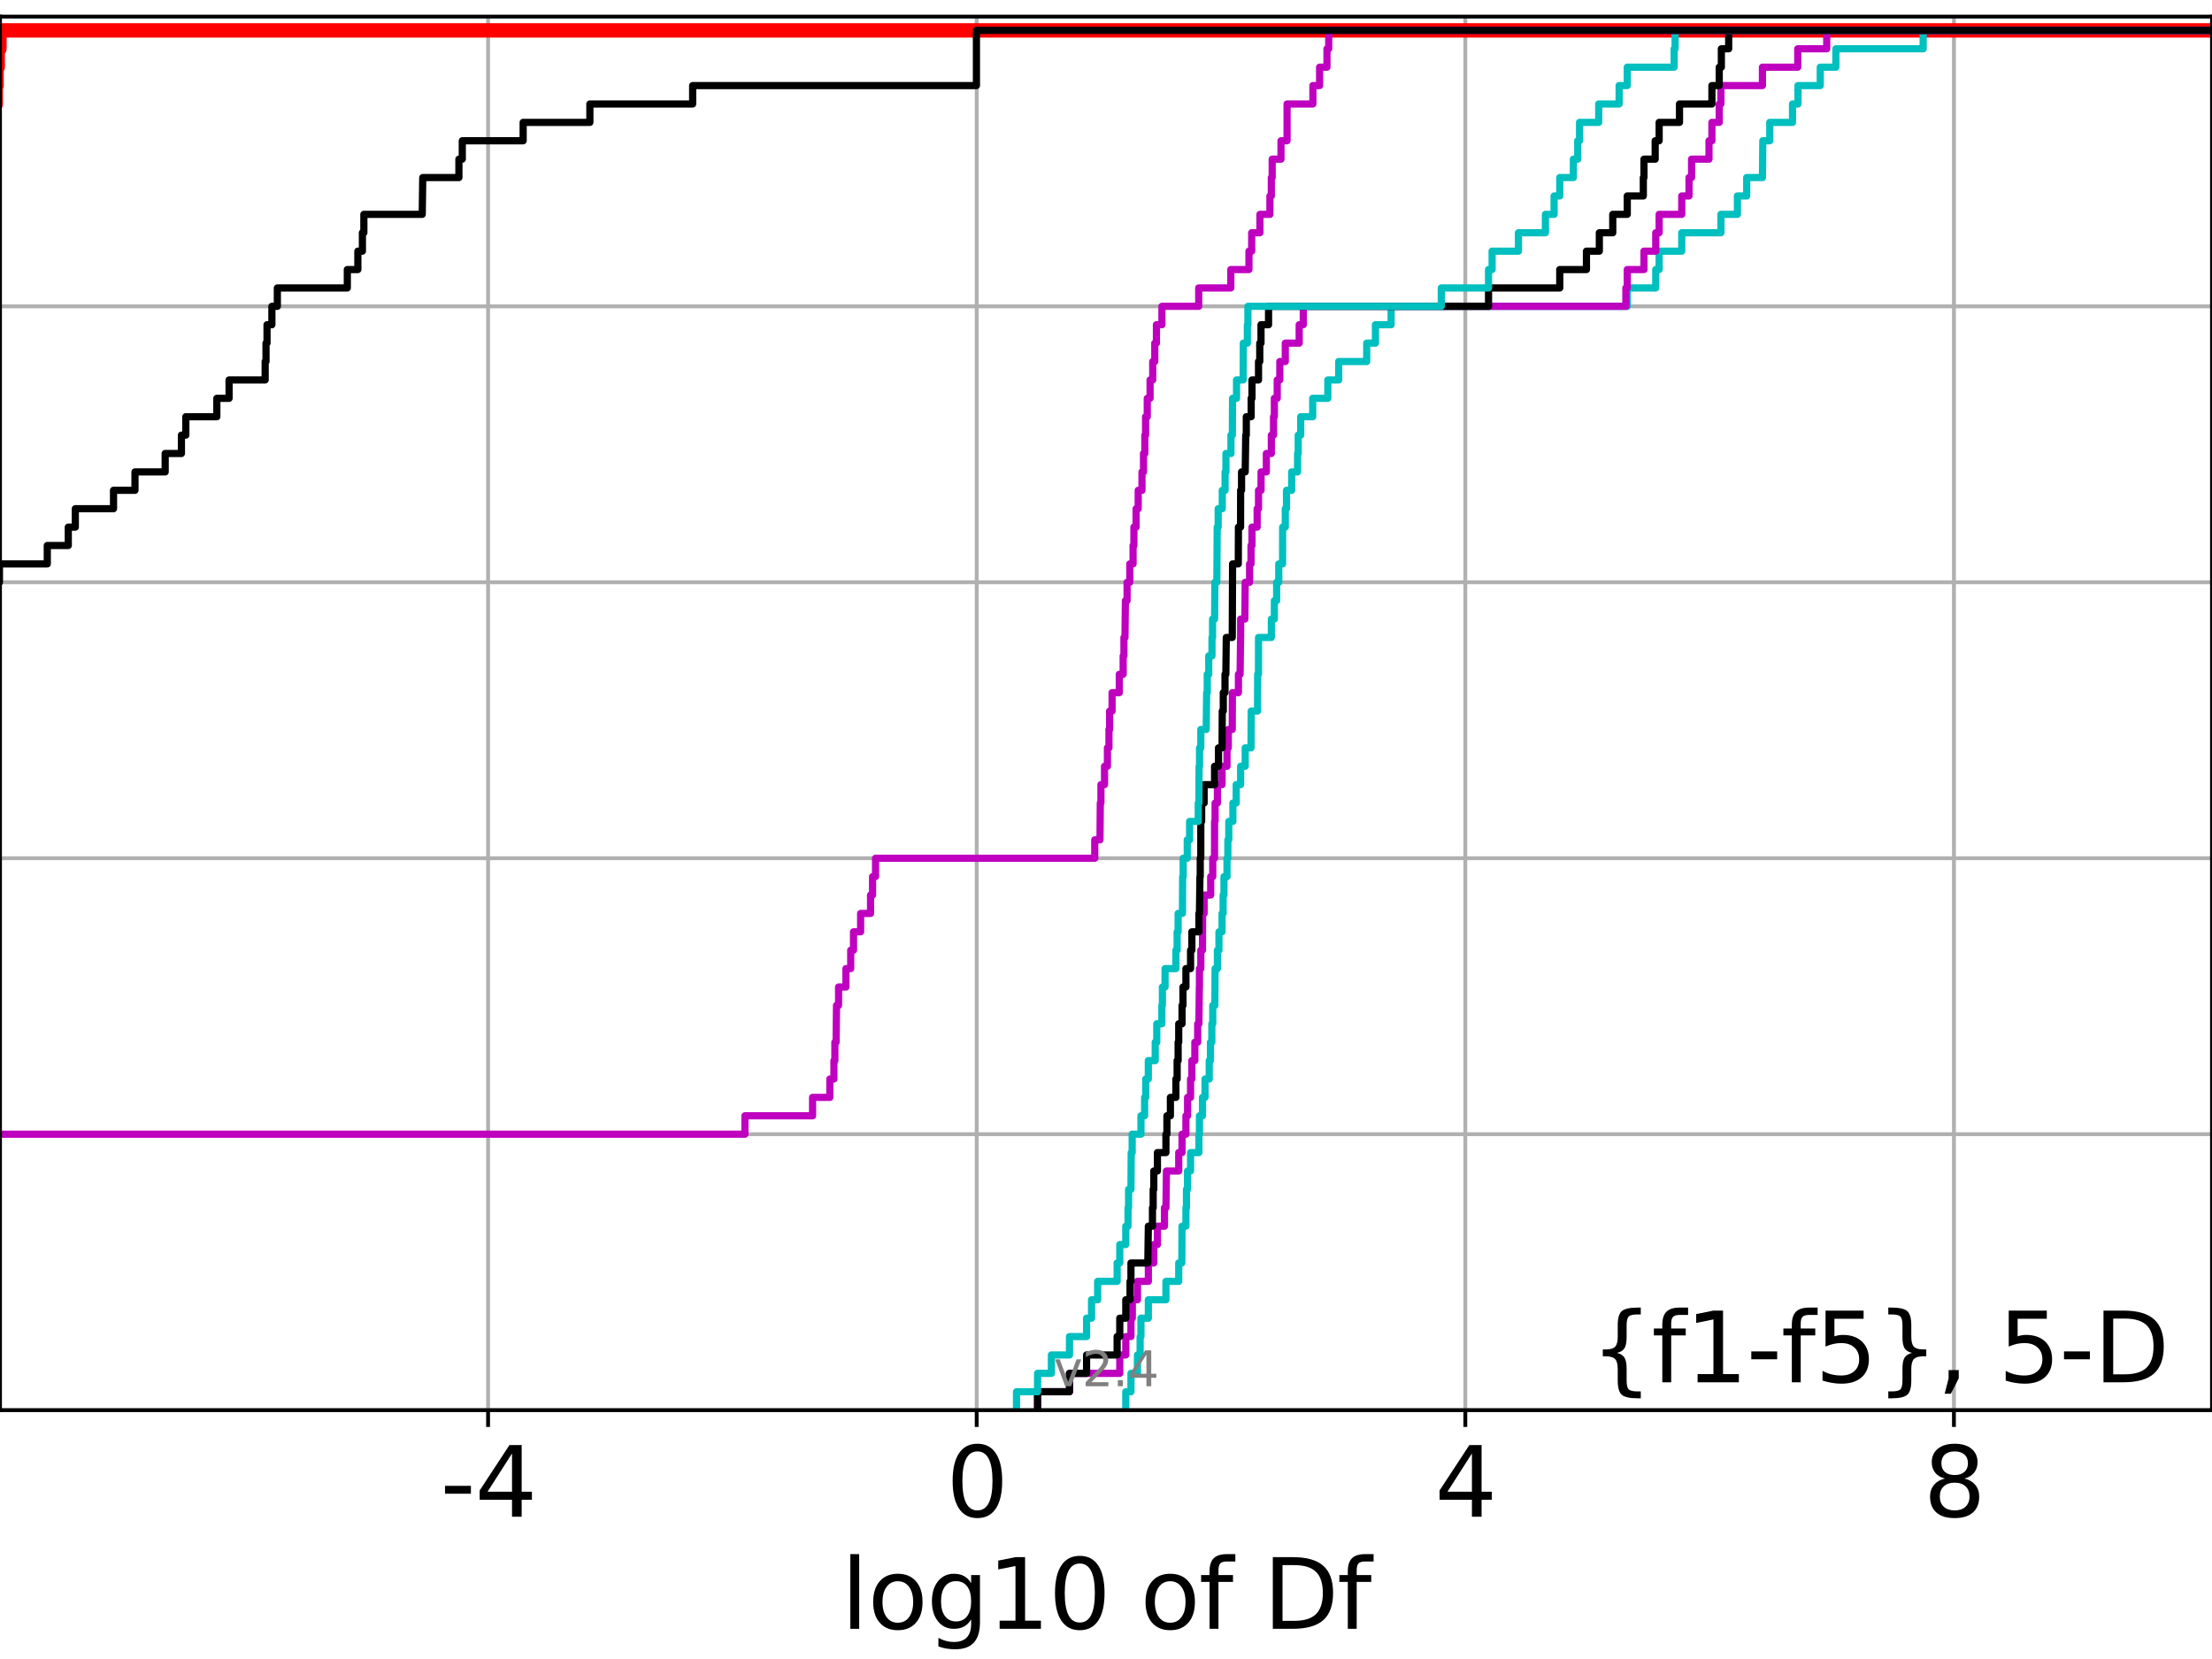<?xml version="1.0" encoding="utf-8" standalone="no"?>
<!DOCTYPE svg PUBLIC "-//W3C//DTD SVG 1.1//EN"
  "http://www.w3.org/Graphics/SVG/1.1/DTD/svg11.dtd">
<svg height="345.6pt" version="1.1" viewBox="0 0 460.8 345.6" width="460.8pt" xmlns="http://www.w3.org/2000/svg" xmlns:xlink="http://www.w3.org/1999/xlink">
 <defs>
  <style type="text/css">*{stroke-linecap:butt;stroke-linejoin:round;}</style>
 </defs>
 <g id="figure_1">
  <g id="patch_1">
   <path d="M 0 345.6 
L 460.8 345.6 
L 460.8 0 
L 0 0 
z
" style="fill:#ffffff;"/>
  </g>
  <g id="axes_1">
   <g id="patch_2">
    <path d="M 0 293.76 
L 460.8 293.76 
L 460.8 3.456 
L 0 3.456 
z
" style="fill:#ffffff;"/>
   </g>
   <g id="matplotlib.axis_1">
    <g id="xtick_1">
     <g id="line2d_1">
      <path clip-path="url(#pff8de867bf)" d="M 101.678 293.76 
L 101.678 3.456 
" style="fill:none;stroke:#b0b0b0;stroke-linecap:square;stroke-width:0.8;"/>
     </g>
     <g id="line2d_2">
      <defs>
       <path d="M 0 0 
L 0 3.5 
" id="m64a4e61505" style="stroke:#000000;stroke-width:0.8;"/>
      </defs>
      <g>
       <use style="stroke:#000000;stroke-width:0.8;" x="101.678" xlink:href="#m64a4e61505" y="293.76"/>
      </g>
     </g>
     <g id="text_1">
      <!-- -4 -->
      <g transform="translate(91.707 315.957)scale(0.2 -0.2)">
       <defs>
        <path d="M 313 2009 
L 1997 2009 
L 1997 1497 
L 313 1497 
L 313 2009 
z
" id="DejaVuSans-2d" transform="scale(0.016)"/>
        <path d="M 2419 4116 
L 825 1625 
L 2419 1625 
L 2419 4116 
z
M 2253 4666 
L 3047 4666 
L 3047 1625 
L 3713 1625 
L 3713 1100 
L 3047 1100 
L 3047 0 
L 2419 0 
L 2419 1100 
L 313 1100 
L 313 1709 
L 2253 4666 
z
" id="DejaVuSans-34" transform="scale(0.016)"/>
       </defs>
       <use xlink:href="#DejaVuSans-2d"/>
       <use x="36.084" xlink:href="#DejaVuSans-34"/>
      </g>
     </g>
    </g>
    <g id="xtick_2">
     <g id="line2d_3">
      <path clip-path="url(#pff8de867bf)" d="M 203.465 293.76 
L 203.465 3.456 
" style="fill:none;stroke:#b0b0b0;stroke-linecap:square;stroke-width:0.8;"/>
     </g>
     <g id="line2d_4">
      <g>
       <use style="stroke:#000000;stroke-width:0.8;" x="203.465" xlink:href="#m64a4e61505" y="293.76"/>
      </g>
     </g>
     <g id="text_2">
      <!-- 0 -->
      <g transform="translate(197.103 315.957)scale(0.2 -0.2)">
       <defs>
        <path d="M 2034 4250 
Q 1547 4250 1301 3770 
Q 1056 3291 1056 2328 
Q 1056 1369 1301 889 
Q 1547 409 2034 409 
Q 2525 409 2770 889 
Q 3016 1369 3016 2328 
Q 3016 3291 2770 3770 
Q 2525 4250 2034 4250 
z
M 2034 4750 
Q 2819 4750 3233 4129 
Q 3647 3509 3647 2328 
Q 3647 1150 3233 529 
Q 2819 -91 2034 -91 
Q 1250 -91 836 529 
Q 422 1150 422 2328 
Q 422 3509 836 4129 
Q 1250 4750 2034 4750 
z
" id="DejaVuSans-30" transform="scale(0.016)"/>
       </defs>
       <use xlink:href="#DejaVuSans-30"/>
      </g>
     </g>
    </g>
    <g id="xtick_3">
     <g id="line2d_5">
      <path clip-path="url(#pff8de867bf)" d="M 305.253 293.76 
L 305.253 3.456 
" style="fill:none;stroke:#b0b0b0;stroke-linecap:square;stroke-width:0.8;"/>
     </g>
     <g id="line2d_6">
      <g>
       <use style="stroke:#000000;stroke-width:0.8;" x="305.253" xlink:href="#m64a4e61505" y="293.76"/>
      </g>
     </g>
     <g id="text_3">
      <!-- 4 -->
      <g transform="translate(298.89 315.957)scale(0.2 -0.2)">
       <use xlink:href="#DejaVuSans-34"/>
      </g>
     </g>
    </g>
    <g id="xtick_4">
     <g id="line2d_7">
      <path clip-path="url(#pff8de867bf)" d="M 407.04 293.76 
L 407.04 3.456 
" style="fill:none;stroke:#b0b0b0;stroke-linecap:square;stroke-width:0.8;"/>
     </g>
     <g id="line2d_8">
      <g>
       <use style="stroke:#000000;stroke-width:0.8;" x="407.04" xlink:href="#m64a4e61505" y="293.76"/>
      </g>
     </g>
     <g id="text_4">
      <!-- 8 -->
      <g transform="translate(400.678 315.957)scale(0.2 -0.2)">
       <defs>
        <path d="M 2034 2216 
Q 1584 2216 1326 1975 
Q 1069 1734 1069 1313 
Q 1069 891 1326 650 
Q 1584 409 2034 409 
Q 2484 409 2743 651 
Q 3003 894 3003 1313 
Q 3003 1734 2745 1975 
Q 2488 2216 2034 2216 
z
M 1403 2484 
Q 997 2584 770 2862 
Q 544 3141 544 3541 
Q 544 4100 942 4425 
Q 1341 4750 2034 4750 
Q 2731 4750 3128 4425 
Q 3525 4100 3525 3541 
Q 3525 3141 3298 2862 
Q 3072 2584 2669 2484 
Q 3125 2378 3379 2068 
Q 3634 1759 3634 1313 
Q 3634 634 3220 271 
Q 2806 -91 2034 -91 
Q 1263 -91 848 271 
Q 434 634 434 1313 
Q 434 1759 690 2068 
Q 947 2378 1403 2484 
z
M 1172 3481 
Q 1172 3119 1398 2916 
Q 1625 2713 2034 2713 
Q 2441 2713 2670 2916 
Q 2900 3119 2900 3481 
Q 2900 3844 2670 4047 
Q 2441 4250 2034 4250 
Q 1625 4250 1398 4047 
Q 1172 3844 1172 3481 
z
" id="DejaVuSans-38" transform="scale(0.016)"/>
       </defs>
       <use xlink:href="#DejaVuSans-38"/>
      </g>
     </g>
    </g>
    <g id="text_5">
     <!-- log10 of Df -->
     <g transform="translate(175.214 339.313)scale(0.2 -0.2)">
      <defs>
       <path d="M 603 4863 
L 1178 4863 
L 1178 0 
L 603 0 
L 603 4863 
z
" id="DejaVuSans-6c" transform="scale(0.016)"/>
       <path d="M 1959 3097 
Q 1497 3097 1228 2736 
Q 959 2375 959 1747 
Q 959 1119 1226 758 
Q 1494 397 1959 397 
Q 2419 397 2687 759 
Q 2956 1122 2956 1747 
Q 2956 2369 2687 2733 
Q 2419 3097 1959 3097 
z
M 1959 3584 
Q 2709 3584 3137 3096 
Q 3566 2609 3566 1747 
Q 3566 888 3137 398 
Q 2709 -91 1959 -91 
Q 1206 -91 779 398 
Q 353 888 353 1747 
Q 353 2609 779 3096 
Q 1206 3584 1959 3584 
z
" id="DejaVuSans-6f" transform="scale(0.016)"/>
       <path d="M 2906 1791 
Q 2906 2416 2648 2759 
Q 2391 3103 1925 3103 
Q 1463 3103 1205 2759 
Q 947 2416 947 1791 
Q 947 1169 1205 825 
Q 1463 481 1925 481 
Q 2391 481 2648 825 
Q 2906 1169 2906 1791 
z
M 3481 434 
Q 3481 -459 3084 -895 
Q 2688 -1331 1869 -1331 
Q 1566 -1331 1297 -1286 
Q 1028 -1241 775 -1147 
L 775 -588 
Q 1028 -725 1275 -790 
Q 1522 -856 1778 -856 
Q 2344 -856 2625 -561 
Q 2906 -266 2906 331 
L 2906 616 
Q 2728 306 2450 153 
Q 2172 0 1784 0 
Q 1141 0 747 490 
Q 353 981 353 1791 
Q 353 2603 747 3093 
Q 1141 3584 1784 3584 
Q 2172 3584 2450 3431 
Q 2728 3278 2906 2969 
L 2906 3500 
L 3481 3500 
L 3481 434 
z
" id="DejaVuSans-67" transform="scale(0.016)"/>
       <path d="M 794 531 
L 1825 531 
L 1825 4091 
L 703 3866 
L 703 4441 
L 1819 4666 
L 2450 4666 
L 2450 531 
L 3481 531 
L 3481 0 
L 794 0 
L 794 531 
z
" id="DejaVuSans-31" transform="scale(0.016)"/>
       <path id="DejaVuSans-20" transform="scale(0.016)"/>
       <path d="M 2375 4863 
L 2375 4384 
L 1825 4384 
Q 1516 4384 1395 4259 
Q 1275 4134 1275 3809 
L 1275 3500 
L 2222 3500 
L 2222 3053 
L 1275 3053 
L 1275 0 
L 697 0 
L 697 3053 
L 147 3053 
L 147 3500 
L 697 3500 
L 697 3744 
Q 697 4328 969 4595 
Q 1241 4863 1831 4863 
L 2375 4863 
z
" id="DejaVuSans-66" transform="scale(0.016)"/>
       <path d="M 1259 4147 
L 1259 519 
L 2022 519 
Q 2988 519 3436 956 
Q 3884 1394 3884 2338 
Q 3884 3275 3436 3711 
Q 2988 4147 2022 4147 
L 1259 4147 
z
M 628 4666 
L 1925 4666 
Q 3281 4666 3915 4102 
Q 4550 3538 4550 2338 
Q 4550 1131 3912 565 
Q 3275 0 1925 0 
L 628 0 
L 628 4666 
z
" id="DejaVuSans-44" transform="scale(0.016)"/>
      </defs>
      <use xlink:href="#DejaVuSans-6c"/>
      <use x="27.783" xlink:href="#DejaVuSans-6f"/>
      <use x="88.965" xlink:href="#DejaVuSans-67"/>
      <use x="152.441" xlink:href="#DejaVuSans-31"/>
      <use x="216.064" xlink:href="#DejaVuSans-30"/>
      <use x="279.688" xlink:href="#DejaVuSans-20"/>
      <use x="311.475" xlink:href="#DejaVuSans-6f"/>
      <use x="372.656" xlink:href="#DejaVuSans-66"/>
      <use x="407.861" xlink:href="#DejaVuSans-20"/>
      <use x="439.648" xlink:href="#DejaVuSans-44"/>
      <use x="516.65" xlink:href="#DejaVuSans-66"/>
     </g>
    </g>
   </g>
   <g id="matplotlib.axis_2">
    <g id="ytick_1">
     <g id="line2d_9">
      <path clip-path="url(#pff8de867bf)" d="M 0 293.76 
L 460.8 293.76 
" style="fill:none;stroke:#b0b0b0;stroke-linecap:square;stroke-width:0.8;"/>
     </g>
     <g id="line2d_10">
      <defs>
       <path d="M 0 0 
L -3.5 0 
" id="md4b6bb8132" style="stroke:#000000;stroke-width:0.8;"/>
      </defs>
      <g>
       <use style="stroke:#000000;stroke-width:0.8;" x="0" xlink:href="#md4b6bb8132" y="293.76"/>
      </g>
     </g>
    </g>
    <g id="ytick_2">
     <g id="line2d_11">
      <path clip-path="url(#pff8de867bf)" d="M 0 236.274 
L 460.8 236.274 
" style="fill:none;stroke:#b0b0b0;stroke-linecap:square;stroke-width:0.8;"/>
     </g>
     <g id="line2d_12">
      <g>
       <use style="stroke:#000000;stroke-width:0.8;" x="0" xlink:href="#md4b6bb8132" y="236.274"/>
      </g>
     </g>
    </g>
    <g id="ytick_3">
     <g id="line2d_13">
      <path clip-path="url(#pff8de867bf)" d="M 0 178.788 
L 460.8 178.788 
" style="fill:none;stroke:#b0b0b0;stroke-linecap:square;stroke-width:0.8;"/>
     </g>
     <g id="line2d_14">
      <g>
       <use style="stroke:#000000;stroke-width:0.8;" x="0" xlink:href="#md4b6bb8132" y="178.788"/>
      </g>
     </g>
    </g>
    <g id="ytick_4">
     <g id="line2d_15">
      <path clip-path="url(#pff8de867bf)" d="M 0 121.302 
L 460.8 121.302 
" style="fill:none;stroke:#b0b0b0;stroke-linecap:square;stroke-width:0.8;"/>
     </g>
     <g id="line2d_16">
      <g>
       <use style="stroke:#000000;stroke-width:0.8;" x="0" xlink:href="#md4b6bb8132" y="121.302"/>
      </g>
     </g>
    </g>
    <g id="ytick_5">
     <g id="line2d_17">
      <path clip-path="url(#pff8de867bf)" d="M 0 63.816 
L 460.8 63.816 
" style="fill:none;stroke:#b0b0b0;stroke-linecap:square;stroke-width:0.8;"/>
     </g>
     <g id="line2d_18">
      <g>
       <use style="stroke:#000000;stroke-width:0.8;" x="0" xlink:href="#md4b6bb8132" y="63.816"/>
      </g>
     </g>
    </g>
    <g id="ytick_6">
     <g id="line2d_19">
      <path clip-path="url(#pff8de867bf)" d="M 0 6.33 
L 460.8 6.33 
" style="fill:none;stroke:#b0b0b0;stroke-linecap:square;stroke-width:0.8;"/>
     </g>
     <g id="line2d_20">
      <g>
       <use style="stroke:#000000;stroke-width:0.8;" x="0" xlink:href="#md4b6bb8132" y="6.33"/>
      </g>
     </g>
    </g>
   </g>
   <g id="line2d_21">
    <path clip-path="url(#pff8de867bf)" d="M -1 21.66 
L -0.877 21.66 
L -0.877 17.827 
L -0.717 17.827 
L -0.717 13.995 
L -0.476 13.995 
L -0.476 10.163 
L -0.118 10.163 
L -0.118 6.33 
L -0.118 6.33 
L 460.8 6.33 
L 460.8 6.33 
" style="fill:none;stroke:#ff0000;stroke-linecap:square;stroke-width:3;"/>
   </g>
   <g id="line2d_22">
    <path clip-path="url(#pff8de867bf)" d="M 234.523 293.76 
L 234.523 289.928 
L 235.601 289.928 
L 235.601 286.095 
L 236.949 286.095 
L 236.949 282.263 
L 237.511 282.263 
L 237.511 278.43 
L 237.68 278.43 
L 237.68 274.598 
L 239.223 274.598 
L 239.223 270.766 
L 242.884 270.766 
L 242.884 266.933 
L 245.55 266.933 
L 245.55 263.101 
L 246.192 263.101 
L 246.239 255.436 
L 247.049 255.436 
L 247.049 251.604 
L 247.163 251.604 
L 247.163 247.771 
L 247.377 247.771 
L 247.377 243.939 
L 248.017 243.939 
L 248.017 240.106 
L 249.755 240.106 
L 249.755 236.274 
L 249.867 236.274 
L 249.867 232.442 
L 250.499 232.442 
L 250.499 228.609 
L 251.027 228.609 
L 251.027 224.777 
L 251.906 224.777 
L 251.906 220.944 
L 252.159 220.944 
L 252.159 217.112 
L 252.448 217.112 
L 252.448 213.28 
L 252.638 213.28 
L 252.638 209.447 
L 253.076 209.447 
L 253.127 201.782 
L 253.609 201.782 
L 253.609 197.95 
L 253.93 197.95 
L 253.93 194.118 
L 254.58 194.118 
L 254.58 190.285 
L 254.798 190.285 
L 254.798 186.453 
L 254.978 186.453 
L 254.978 182.621 
L 255.608 182.621 
L 255.608 178.788 
L 255.785 178.788 
L 255.785 174.956 
L 255.975 174.956 
L 255.975 171.123 
L 256.834 171.123 
L 256.834 167.291 
L 257.523 167.291 
L 257.523 163.459 
L 258.446 163.459 
L 258.446 159.626 
L 259.4 159.626 
L 259.4 155.794 
L 260.611 155.794 
L 260.646 148.129 
L 261.968 148.129 
L 261.995 140.464 
L 262.163 140.464 
L 262.173 132.799 
L 264.845 132.799 
L 264.845 128.967 
L 265.471 128.967 
L 265.471 125.135 
L 265.948 125.135 
L 265.948 121.302 
L 266.39 121.302 
L 266.39 117.47 
L 267.183 117.47 
L 267.2 109.805 
L 267.75 109.805 
L 267.75 105.973 
L 268.003 105.973 
L 268.003 102.14 
L 269.077 102.14 
L 269.077 98.308 
L 270.308 98.308 
L 270.308 94.475 
L 270.44 94.475 
L 270.44 90.643 
L 270.961 90.643 
L 270.961 86.811 
L 273.461 86.811 
L 273.461 82.978 
L 276.61 82.978 
L 276.61 79.146 
L 278.875 79.146 
L 278.875 75.313 
L 284.711 75.313 
L 284.711 71.481 
L 286.529 71.481 
L 286.529 67.649 
L 289.796 67.649 
L 289.796 63.816 
L 338.989 63.816 
L 338.989 59.984 
L 344.922 59.984 
L 344.922 56.151 
L 345.632 56.151 
L 345.632 52.319 
L 350.339 52.319 
L 350.339 48.487 
L 358.499 48.487 
L 358.499 44.654 
L 361.935 44.654 
L 361.935 40.822 
L 363.87 40.822 
L 363.87 36.989 
L 367.149 36.989 
L 367.224 29.325 
L 368.677 29.325 
L 368.677 25.492 
L 373.413 25.492 
L 373.413 21.66 
L 374.554 21.66 
L 374.554 17.827 
L 379.194 17.827 
L 379.194 13.995 
L 382.447 13.995 
L 382.447 10.163 
L 400.633 10.163 
L 400.633 6.33 
L 400.633 6.33 
L 460.8 6.33 
L 460.8 6.33 
" style="fill:none;stroke:#00bfbf;stroke-linecap:square;stroke-width:1.5;"/>
   </g>
   <g id="line2d_23">
    <path clip-path="url(#pff8de867bf)" d="M 216.147 293.76 
L 216.147 289.928 
L 222.794 289.928 
L 222.794 286.095 
L 233.27 286.095 
L 233.27 282.263 
L 234.523 282.263 
L 234.523 278.43 
L 235.601 278.43 
L 235.601 274.598 
L 235.882 274.598 
L 235.882 270.766 
L 236.949 270.766 
L 236.949 266.933 
L 239.223 266.933 
L 239.223 263.101 
L 240.358 263.101 
L 240.358 259.268 
L 241.112 259.268 
L 241.112 255.436 
L 242.582 255.436 
L 242.582 251.604 
L 242.884 251.604 
L 242.995 243.939 
L 245.55 243.939 
L 245.55 240.106 
L 246.239 240.106 
L 246.239 236.274 
L 247.049 236.274 
L 247.049 232.442 
L 247.393 232.442 
L 247.393 228.609 
L 248.017 228.609 
L 248.017 224.777 
L 248.288 224.777 
L 248.288 220.944 
L 248.907 220.944 
L 248.907 217.112 
L 249.498 217.112 
L 249.498 213.28 
L 249.755 213.28 
L 249.842 205.615 
L 249.867 205.615 
L 249.867 201.782 
L 250.154 201.782 
L 250.154 197.95 
L 250.499 197.95 
L 250.53 190.285 
L 250.839 190.285 
L 250.839 186.453 
L 252.208 186.453 
L 252.208 182.621 
L 252.638 182.621 
L 252.638 178.788 
L 253.01 178.788 
L 253.019 171.123 
L 253.127 171.123 
L 253.127 167.291 
L 253.609 167.291 
L 253.609 163.459 
L 254.58 163.459 
L 254.58 159.626 
L 255.608 159.626 
L 255.608 155.794 
L 255.877 155.794 
L 255.877 151.961 
L 256.7 151.961 
L 256.73 144.297 
L 257.99 144.297 
L 257.99 140.464 
L 258.333 140.464 
L 258.434 132.799 
L 258.446 132.799 
L 258.446 128.967 
L 259.327 128.967 
L 259.4 121.302 
L 260.311 121.302 
L 260.311 117.47 
L 260.611 117.47 
L 260.611 113.637 
L 260.812 113.637 
L 260.812 109.805 
L 261.887 109.805 
L 261.887 105.973 
L 262.173 105.973 
L 262.173 102.14 
L 262.701 102.14 
L 262.701 98.308 
L 263.803 98.308 
L 263.803 94.475 
L 264.845 94.475 
L 264.845 90.643 
L 265.298 90.643 
L 265.298 86.811 
L 265.471 86.811 
L 265.471 82.978 
L 266.069 82.978 
L 266.069 79.146 
L 266.608 79.146 
L 266.608 75.313 
L 267.75 75.313 
L 267.75 71.481 
L 270.644 71.481 
L 270.644 67.649 
L 271.493 67.649 
L 271.493 63.816 
L 338.698 63.816 
L 338.698 59.984 
L 338.989 59.984 
L 338.989 56.151 
L 342.471 56.151 
L 342.471 52.319 
L 344.922 52.319 
L 344.922 48.487 
L 345.632 48.487 
L 345.632 44.654 
L 350.339 44.654 
L 350.339 40.822 
L 351.854 40.822 
L 351.854 36.989 
L 352.383 36.989 
L 352.383 33.157 
L 356.014 33.157 
L 356.014 29.325 
L 356.624 29.325 
L 356.624 25.492 
L 358.148 25.492 
L 358.148 21.66 
L 358.499 21.66 
L 358.499 17.827 
L 367.149 17.827 
L 367.149 13.995 
L 374.506 13.995 
L 374.506 10.163 
L 380.541 10.163 
L 380.541 6.33 
L 380.541 6.33 
L 460.8 6.33 
L 460.8 6.33 
" style="fill:none;stroke:#bf00bf;stroke-linecap:square;stroke-width:1.5;"/>
   </g>
   <g id="line2d_24">
    <path clip-path="url(#pff8de867bf)" d="M 216.147 293.76 
L 216.147 289.928 
L 222.794 289.928 
L 222.794 286.095 
L 226.355 286.095 
L 226.355 282.263 
L 232.719 282.263 
L 232.719 278.43 
L 233.27 278.43 
L 233.27 274.598 
L 234.523 274.598 
L 234.523 270.766 
L 235.409 270.766 
L 235.409 266.933 
L 235.601 266.933 
L 235.601 263.101 
L 239.112 263.101 
L 239.223 255.436 
L 240.08 255.436 
L 240.08 251.604 
L 240.229 251.604 
L 240.229 247.771 
L 240.358 247.771 
L 240.358 243.939 
L 241.112 243.939 
L 241.112 240.106 
L 242.884 240.106 
L 242.884 236.274 
L 243.093 236.274 
L 243.093 232.442 
L 243.814 232.442 
L 243.814 228.609 
L 244.959 228.609 
L 244.959 224.777 
L 245.218 224.777 
L 245.218 220.944 
L 245.426 220.944 
L 245.426 217.112 
L 245.55 217.112 
L 245.55 213.28 
L 246.239 213.28 
L 246.239 209.447 
L 246.432 209.447 
L 246.432 205.615 
L 247.049 205.615 
L 247.049 201.782 
L 248.017 201.782 
L 248.017 197.95 
L 248.288 197.95 
L 248.288 194.118 
L 249.755 194.118 
L 249.755 190.285 
L 249.867 190.285 
L 249.968 182.621 
L 250.031 182.621 
L 250.031 178.788 
L 250.147 178.788 
L 250.154 171.123 
L 250.325 171.123 
L 250.325 167.291 
L 250.839 167.291 
L 250.839 163.459 
L 253.019 163.459 
L 253.019 159.626 
L 253.835 159.626 
L 253.835 155.794 
L 254.58 155.794 
L 254.621 148.129 
L 254.834 148.129 
L 254.834 144.297 
L 255.191 144.297 
L 255.191 140.464 
L 255.367 140.464 
L 255.458 132.799 
L 256.7 132.799 
L 256.77 117.47 
L 257.959 117.47 
L 257.99 109.805 
L 258.434 109.805 
L 258.446 102.14 
L 258.639 102.14 
L 258.639 98.308 
L 259.4 98.308 
L 259.509 90.643 
L 259.629 90.643 
L 259.629 86.811 
L 260.641 86.811 
L 260.641 82.978 
L 260.812 82.978 
L 260.812 79.146 
L 262.173 79.146 
L 262.173 75.313 
L 262.432 75.313 
L 262.432 71.481 
L 262.691 71.481 
L 262.691 67.649 
L 264.262 67.649 
L 264.262 63.816 
L 310.088 63.816 
L 310.088 59.984 
L 324.928 59.984 
L 324.928 56.151 
L 330.487 56.151 
L 330.487 52.319 
L 333.171 52.319 
L 333.171 48.487 
L 335.966 48.487 
L 335.966 44.654 
L 338.989 44.654 
L 338.989 40.822 
L 342.334 40.822 
L 342.334 36.989 
L 342.471 36.989 
L 342.471 33.157 
L 344.805 33.157 
L 344.805 29.325 
L 345.632 29.325 
L 345.632 25.492 
L 349.87 25.492 
L 349.87 21.66 
L 356.624 21.66 
L 356.624 17.827 
L 358.148 17.827 
L 358.148 13.995 
L 358.591 13.995 
L 358.591 10.163 
L 360.116 10.163 
L 360.116 6.33 
L 360.116 6.33 
L 460.8 6.33 
L 460.8 6.33 
" style="fill:none;stroke:#000000;stroke-linecap:square;stroke-width:1.5;"/>
   </g>
   <g id="line2d_25">
    <path clip-path="url(#pff8de867bf)" d="M 211.757 293.76 
L 211.757 289.928 
L 216.147 289.928 
L 216.147 286.095 
L 219.021 286.095 
L 219.021 282.263 
L 222.794 282.263 
L 222.794 278.43 
L 226.355 278.43 
L 226.355 274.598 
L 227.389 274.598 
L 227.389 270.766 
L 228.661 270.766 
L 228.661 266.933 
L 232.719 266.933 
L 232.719 263.101 
L 233.27 263.101 
L 233.27 259.268 
L 234.523 259.268 
L 234.523 255.436 
L 234.985 255.436 
L 234.985 251.604 
L 235.104 251.604 
L 235.104 247.771 
L 235.601 247.771 
L 235.649 240.106 
L 235.854 240.106 
L 235.854 236.274 
L 237.683 236.274 
L 237.683 232.442 
L 238.444 232.442 
L 238.444 228.609 
L 238.676 228.609 
L 238.676 224.777 
L 239.214 224.777 
L 239.214 220.944 
L 240.652 220.944 
L 240.652 217.112 
L 240.977 217.112 
L 240.977 213.28 
L 242.038 213.28 
L 242.038 209.447 
L 242.152 209.447 
L 242.152 205.615 
L 242.701 205.615 
L 242.701 201.782 
L 244.959 201.782 
L 244.959 197.95 
L 245.218 197.95 
L 245.218 194.118 
L 245.426 194.118 
L 245.426 190.285 
L 246.326 190.285 
L 246.365 182.621 
L 246.476 182.621 
L 246.476 178.788 
L 247.326 178.788 
L 247.326 174.956 
L 247.815 174.956 
L 247.815 171.123 
L 249.617 171.123 
L 249.617 167.291 
L 249.755 167.291 
L 249.79 159.626 
L 249.885 159.626 
L 249.885 155.794 
L 250.154 155.794 
L 250.154 151.961 
L 251.274 151.961 
L 251.367 144.297 
L 251.491 144.297 
L 251.491 140.464 
L 251.805 140.464 
L 251.805 136.632 
L 252.477 136.632 
L 252.477 132.799 
L 252.598 132.799 
L 252.598 128.967 
L 253.031 128.967 
L 253.078 121.302 
L 253.489 121.302 
L 253.567 109.805 
L 253.769 109.805 
L 253.769 105.973 
L 254.621 105.973 
L 254.621 102.14 
L 255.208 102.14 
L 255.208 98.308 
L 255.383 98.308 
L 255.383 94.475 
L 256.432 94.475 
L 256.432 90.643 
L 256.722 90.643 
L 256.762 82.978 
L 257.593 82.978 
L 257.593 79.146 
L 258.968 79.146 
L 259.002 71.481 
L 259.848 71.481 
L 259.848 67.649 
L 259.965 67.649 
L 259.965 63.816 
L 300.246 63.816 
L 300.246 59.984 
L 310.088 59.984 
L 310.088 56.151 
L 310.836 56.151 
L 310.836 52.319 
L 316.324 52.319 
L 316.324 48.487 
L 321.937 48.487 
L 321.937 44.654 
L 323.748 44.654 
L 323.748 40.822 
L 324.928 40.822 
L 324.928 36.989 
L 327.762 36.989 
L 327.762 33.157 
L 328.67 33.157 
L 328.67 29.325 
L 329.048 29.325 
L 329.048 25.492 
L 333.043 25.492 
L 333.043 21.66 
L 337.294 21.66 
L 337.294 17.827 
L 338.989 17.827 
L 338.989 13.995 
L 348.758 13.995 
L 348.758 10.163 
L 348.957 10.163 
L 348.957 6.33 
L 348.957 6.33 
L 460.8 6.33 
L 460.8 6.33 
" style="fill:none;stroke:#00bfbf;stroke-linecap:square;stroke-width:1.5;"/>
   </g>
   <g id="line2d_26">
    <path clip-path="url(#pff8de867bf)" d="M -1 236.274 
L 155.181 236.274 
L 155.181 232.442 
L 169.276 232.442 
L 169.276 228.609 
L 172.874 228.609 
L 172.874 224.777 
L 173.721 224.777 
L 173.721 220.944 
L 173.919 220.944 
L 173.919 217.112 
L 174.178 217.112 
L 174.261 209.447 
L 174.689 209.447 
L 174.689 205.615 
L 176.228 205.615 
L 176.228 201.782 
L 177.219 201.782 
L 177.219 197.95 
L 177.801 197.95 
L 177.801 194.118 
L 179.284 194.118 
L 179.284 190.285 
L 181.349 190.285 
L 181.349 186.453 
L 181.771 186.453 
L 181.771 182.621 
L 182.395 182.621 
L 182.395 178.788 
L 228.056 178.788 
L 228.056 174.956 
L 229.144 174.956 
L 229.213 167.291 
L 229.344 167.291 
L 229.344 163.459 
L 230.094 163.459 
L 230.094 159.626 
L 230.696 159.626 
L 230.696 155.794 
L 231.017 155.794 
L 231.017 151.961 
L 231.15 151.961 
L 231.15 148.129 
L 231.667 148.129 
L 231.667 144.297 
L 233.168 144.297 
L 233.168 140.464 
L 233.975 140.464 
L 233.975 136.632 
L 234.14 136.632 
L 234.14 132.799 
L 234.353 132.799 
L 234.443 125.135 
L 234.791 125.135 
L 234.791 121.302 
L 235.358 121.302 
L 235.358 117.47 
L 236.041 117.47 
L 236.041 113.637 
L 236.212 113.637 
L 236.212 109.805 
L 236.669 109.805 
L 236.669 105.973 
L 237.109 105.973 
L 237.109 102.14 
L 237.895 102.14 
L 237.895 98.308 
L 238.213 98.308 
L 238.213 94.475 
L 238.491 94.475 
L 238.491 90.643 
L 238.644 90.643 
L 238.644 86.811 
L 238.996 86.811 
L 238.996 82.978 
L 239.579 82.978 
L 239.579 79.146 
L 240.134 79.146 
L 240.134 75.313 
L 240.561 75.313 
L 240.561 71.481 
L 240.906 71.481 
L 240.906 67.649 
L 242.051 67.649 
L 242.051 63.816 
L 249.712 63.816 
L 249.712 59.984 
L 256.402 59.984 
L 256.402 56.151 
L 260.181 56.151 
L 260.181 52.319 
L 260.749 52.319 
L 260.749 48.487 
L 262.466 48.487 
L 262.466 44.654 
L 264.548 44.654 
L 264.548 40.822 
L 264.84 40.822 
L 264.84 36.989 
L 265.018 36.989 
L 265.018 33.157 
L 266.853 33.157 
L 266.853 29.325 
L 268.117 29.325 
L 268.124 21.66 
L 273.5 21.66 
L 273.5 17.827 
L 274.896 17.827 
L 274.896 13.995 
L 276.43 13.995 
L 276.43 10.163 
L 276.797 10.163 
L 276.797 6.33 
L 276.797 6.33 
L 460.8 6.33 
L 460.8 6.33 
" style="fill:none;stroke:#bf00bf;stroke-linecap:square;stroke-width:1.5;"/>
   </g>
   <g id="line2d_27">
    <path clip-path="url(#pff8de867bf)" d="M -1 125.135 
L -0.476 125.135 
L -0.476 121.302 
L -0.118 121.302 
L -0.118 117.47 
L 9.849 117.47 
L 9.849 113.637 
L 14.226 113.637 
L 14.226 109.805 
L 15.691 109.805 
L 15.691 105.973 
L 23.65 105.973 
L 23.65 102.14 
L 28.119 102.14 
L 28.119 98.308 
L 34.41 98.308 
L 34.41 94.475 
L 37.793 94.475 
L 37.793 90.643 
L 38.711 90.643 
L 38.711 86.811 
L 45.17 86.811 
L 45.17 82.978 
L 47.719 82.978 
L 47.719 79.146 
L 55.239 79.146 
L 55.239 75.313 
L 55.415 75.313 
L 55.415 71.481 
L 55.628 71.481 
L 55.628 67.649 
L 56.64 67.649 
L 56.64 63.816 
L 57.776 63.816 
L 57.776 59.984 
L 72.354 59.984 
L 72.354 56.151 
L 74.549 56.151 
L 74.549 52.319 
L 75.496 52.319 
L 75.496 48.487 
L 75.801 48.487 
L 75.801 44.654 
L 87.959 44.654 
L 88.067 36.989 
L 95.599 36.989 
L 95.599 33.157 
L 96.303 33.157 
L 96.303 29.325 
L 108.983 29.325 
L 108.983 25.492 
L 122.881 25.492 
L 122.881 21.66 
L 144.293 21.66 
L 144.293 17.827 
L 203.409 17.827 
L 203.409 6.33 
L 203.409 6.33 
L 460.8 6.33 
L 460.8 6.33 
" style="fill:none;stroke:#000000;stroke-linecap:square;stroke-width:1.5;"/>
   </g>
   <g id="patch_3">
    <path d="M 0 293.76 
L 0 3.456 
" style="fill:none;stroke:#000000;stroke-linecap:square;stroke-linejoin:miter;stroke-width:0.8;"/>
   </g>
   <g id="patch_4">
    <path d="M 460.8 293.76 
L 460.8 3.456 
" style="fill:none;stroke:#000000;stroke-linecap:square;stroke-linejoin:miter;stroke-width:0.8;"/>
   </g>
   <g id="patch_5">
    <path d="M 0 293.76 
L 460.8 293.76 
" style="fill:none;stroke:#000000;stroke-linecap:square;stroke-linejoin:miter;stroke-width:0.8;"/>
   </g>
   <g id="patch_6">
    <path d="M 0 3.456 
L 460.8 3.456 
" style="fill:none;stroke:#000000;stroke-linecap:square;stroke-linejoin:miter;stroke-width:0.8;"/>
   </g>
   <g id="text_6">
    <!-- {f1-f5}, 5-D -->
    <g transform="translate(331.334 287.954)scale(0.2 -0.2)">
     <defs>
      <path d="M 3272 -594 
L 3272 -1044 
L 3078 -1044 
Q 2300 -1044 2036 -812 
Q 1772 -581 1772 109 
L 1772 856 
Q 1772 1328 1603 1509 
Q 1434 1691 991 1691 
L 800 1691 
L 800 2138 
L 991 2138 
Q 1438 2138 1605 2317 
Q 1772 2497 1772 2963 
L 1772 3713 
Q 1772 4403 2036 4633 
Q 2300 4863 3078 4863 
L 3272 4863 
L 3272 4416 
L 3059 4416 
Q 2619 4416 2484 4278 
Q 2350 4141 2350 3700 
L 2350 2925 
Q 2350 2434 2208 2212 
Q 2066 1991 1722 1913 
Q 2069 1828 2209 1606 
Q 2350 1384 2350 897 
L 2350 122 
Q 2350 -319 2484 -456 
Q 2619 -594 3059 -594 
L 3272 -594 
z
" id="DejaVuSans-7b" transform="scale(0.016)"/>
      <path d="M 691 4666 
L 3169 4666 
L 3169 4134 
L 1269 4134 
L 1269 2991 
Q 1406 3038 1543 3061 
Q 1681 3084 1819 3084 
Q 2600 3084 3056 2656 
Q 3513 2228 3513 1497 
Q 3513 744 3044 326 
Q 2575 -91 1722 -91 
Q 1428 -91 1123 -41 
Q 819 9 494 109 
L 494 744 
Q 775 591 1075 516 
Q 1375 441 1709 441 
Q 2250 441 2565 725 
Q 2881 1009 2881 1497 
Q 2881 1984 2565 2268 
Q 2250 2553 1709 2553 
Q 1456 2553 1204 2497 
Q 953 2441 691 2322 
L 691 4666 
z
" id="DejaVuSans-35" transform="scale(0.016)"/>
      <path d="M 800 -594 
L 1019 -594 
Q 1456 -594 1589 -459 
Q 1722 -325 1722 122 
L 1722 897 
Q 1722 1384 1862 1606 
Q 2003 1828 2350 1913 
Q 2003 1991 1862 2212 
Q 1722 2434 1722 2925 
L 1722 3700 
Q 1722 4144 1589 4280 
Q 1456 4416 1019 4416 
L 800 4416 
L 800 4863 
L 997 4863 
Q 1775 4863 2036 4633 
Q 2297 4403 2297 3713 
L 2297 2963 
Q 2297 2497 2465 2317 
Q 2634 2138 3078 2138 
L 3272 2138 
L 3272 1691 
L 3078 1691 
Q 2634 1691 2465 1509 
Q 2297 1328 2297 856 
L 2297 109 
Q 2297 -581 2036 -812 
Q 1775 -1044 997 -1044 
L 800 -1044 
L 800 -594 
z
" id="DejaVuSans-7d" transform="scale(0.016)"/>
      <path d="M 750 794 
L 1409 794 
L 1409 256 
L 897 -744 
L 494 -744 
L 750 256 
L 750 794 
z
" id="DejaVuSans-2c" transform="scale(0.016)"/>
     </defs>
     <use xlink:href="#DejaVuSans-7b"/>
     <use x="63.623" xlink:href="#DejaVuSans-66"/>
     <use x="98.828" xlink:href="#DejaVuSans-31"/>
     <use x="162.451" xlink:href="#DejaVuSans-2d"/>
     <use x="198.535" xlink:href="#DejaVuSans-66"/>
     <use x="233.74" xlink:href="#DejaVuSans-35"/>
     <use x="297.363" xlink:href="#DejaVuSans-7d"/>
     <use x="360.986" xlink:href="#DejaVuSans-2c"/>
     <use x="392.773" xlink:href="#DejaVuSans-20"/>
     <use x="424.561" xlink:href="#DejaVuSans-35"/>
     <use x="488.184" xlink:href="#DejaVuSans-2d"/>
     <use x="524.268" xlink:href="#DejaVuSans-44"/>
    </g>
   </g>
   <g id="text_7">
    <!-- v2.4 -->
    <g style="fill:#808080;" transform="translate(219.489 288.777)scale(0.1 -0.1)">
     <defs>
      <path d="M 191 3500 
L 800 3500 
L 1894 563 
L 2988 3500 
L 3597 3500 
L 2284 0 
L 1503 0 
L 191 3500 
z
" id="DejaVuSans-76" transform="scale(0.016)"/>
      <path d="M 1228 531 
L 3431 531 
L 3431 0 
L 469 0 
L 469 531 
Q 828 903 1448 1529 
Q 2069 2156 2228 2338 
Q 2531 2678 2651 2914 
Q 2772 3150 2772 3378 
Q 2772 3750 2511 3984 
Q 2250 4219 1831 4219 
Q 1534 4219 1204 4116 
Q 875 4013 500 3803 
L 500 4441 
Q 881 4594 1212 4672 
Q 1544 4750 1819 4750 
Q 2544 4750 2975 4387 
Q 3406 4025 3406 3419 
Q 3406 3131 3298 2873 
Q 3191 2616 2906 2266 
Q 2828 2175 2409 1742 
Q 1991 1309 1228 531 
z
" id="DejaVuSans-32" transform="scale(0.016)"/>
      <path d="M 684 794 
L 1344 794 
L 1344 0 
L 684 0 
L 684 794 
z
" id="DejaVuSans-2e" transform="scale(0.016)"/>
     </defs>
     <use xlink:href="#DejaVuSans-76"/>
     <use x="59.18" xlink:href="#DejaVuSans-32"/>
     <use x="122.803" xlink:href="#DejaVuSans-2e"/>
     <use x="154.59" xlink:href="#DejaVuSans-34"/>
    </g>
   </g>
  </g>
 </g>
 <defs>
  <clipPath id="pff8de867bf">
   <rect height="290.304" width="460.8" x="0" y="3.456"/>
  </clipPath>
 </defs>
</svg>
